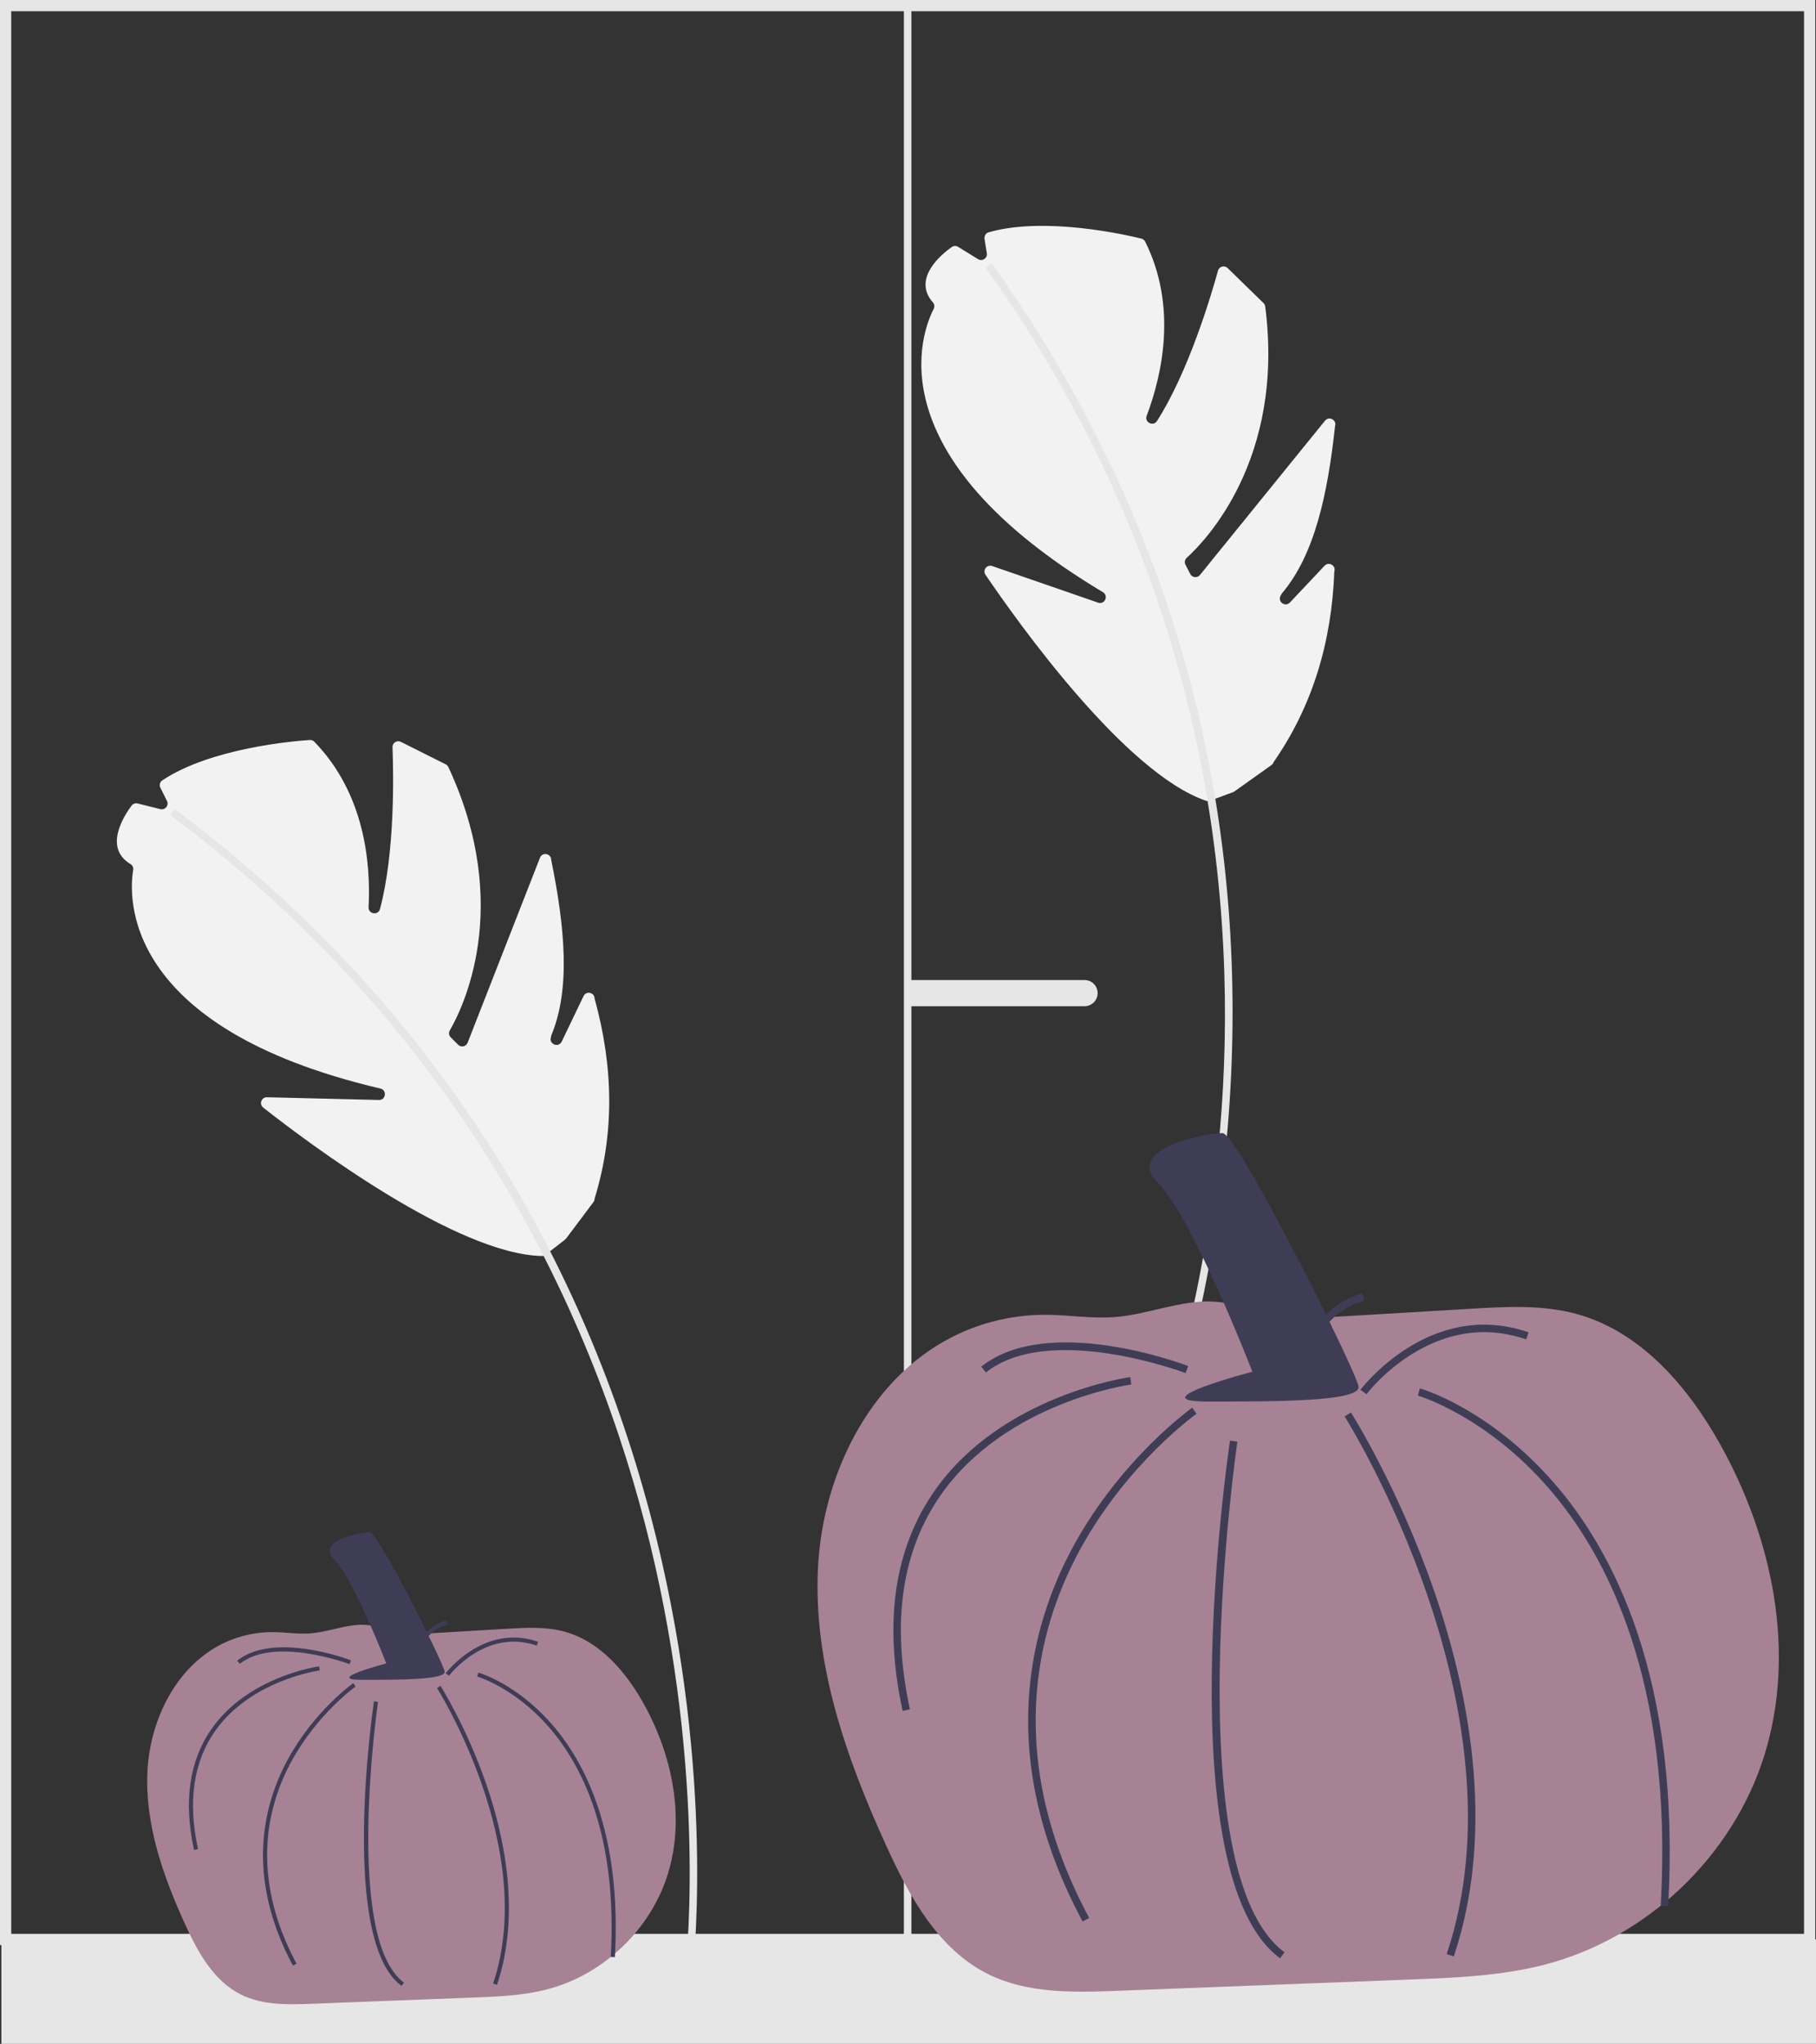 <svg xmlns="http://www.w3.org/2000/svg" width="485.369" height="546.1" viewBox="0 0 485.369 546.1" xmlns:xlink="http://www.w3.org/1999/xlink"><rect x="0" y="0" width="485.369" height="546.1" fill="#333333" stroke="none"/><g><path d="M151.309,330.922l7.299-9.732c.201-.268,.31-.595,.31-.93,5.347-17.336,5.073-35.177,0-53.448,0-1.65-2.234-2.158-2.948-.671l-5.845,12.171c-.833,1.733-3.451,.702-2.878-1.134v-0c.047-.15,.071-.306,.071-.463,5.247-12.434,3.642-29.077,0-46.972,0-1.714-2.37-2.161-2.995-.565l-19.343,49.433c-.407,1.041-1.75,1.322-2.54,.531l-1.97-1.97c-.496-.496-.603-1.261-.249-1.867,3.198-5.475,17.096-32.899-.383-70.344-.149-.32-.406-.584-.721-.742l-11.967-5.998c-1.054-.528-2.29,.258-2.244,1.437,.282,7.276,.664,28.164-3.343,43.217-.48,1.803-3.146,1.386-3.05-.477,.611-11.761-1.028-30.328-14.495-44.207-.318-.328-.766-.5-1.221-.47-4.251,.281-26.42,2.13-39.427,10.79-.644,.428-.848,1.283-.502,1.975l1.756,3.513c.592,1.185-.478,2.519-1.763,2.198l-6.071-1.518c-.609-.152-1.245,.079-1.622,.581-2.016,2.685-7.591,11.263-.263,15.631,.536,.32,.797,.954,.693,1.569-1.119,6.624-3.631,42.025,66.071,58.391,1.813,.426,1.477,3.102-.385,3.056l-29.931-.73c-1.49-.036-2.173,1.844-1.001,2.765,12.065,9.483,51.622,39.179,74.482,39.653,.359,.007,.705-.115,.989-.335l5.198-4.043c.109-.085,.206-.183,.289-.294l-0-0Z" fill="#f2f2f2"/><path d="M185.047,527.787l-1.984-.256c.062-.473,5.938-47.971-8.057-109.613-12.907-56.852-45.846-137.717-129.472-200.104l1.196-1.603c37.152,27.717,67.544,61.344,90.332,99.948,18.229,30.881,31.656,64.994,39.912,101.393,14.056,61.973,8.134,109.761,8.073,110.236Z" fill="#e6e6e6"/></g><g><path d="M329.922,211.471l9.909-7.058c.273-.195,.476-.473,.578-.792,10.356-14.896,15.509-31.978,16.22-50.928,.501-1.572-1.474-2.735-2.606-1.534l-9.263,9.823c-1.319,1.399-3.502-.379-2.398-1.954v-0c.09-.128,.16-.27,.208-.419,8.773-10.256,12.294-26.601,14.255-44.757,.52-1.633-1.602-2.779-2.682-1.447l-33.433,41.231c-.704,.869-2.068,.729-2.582-.265l-1.279-2.475c-.322-.624-.191-1.385,.33-1.855,4.709-4.246,26.273-26.159,20.983-67.142-.045-.35-.209-.679-.462-.926l-9.583-9.347c-.844-.823-2.26-.449-2.575,.688-1.939,7.019-7.915,27.037-16.301,40.165-1.004,1.572-3.419,.366-2.761-1.38,4.152-11.02,8.225-29.209-.396-46.521-.204-.409-.578-.709-1.021-.819-4.135-1.022-25.82-5.988-40.842-1.684-.743,.213-1.197,.965-1.078,1.729l.607,3.88c.205,1.309-1.22,2.255-2.347,1.559l-5.324-3.288c-.534-.33-1.21-.303-1.722,.061-2.736,1.947-10.651,8.428-4.994,14.814,.414,.467,.47,1.15,.184,1.706-3.076,5.972-16.213,38.941,45.235,75.688,1.598,.956,.466,3.403-1.294,2.795l-28.298-9.779c-1.409-.487-2.63,1.098-1.793,2.331,8.618,12.698,37.297,52.997,58.935,60.387,.34,.116,.707,.105,1.044-.02l6.18-2.275c.129-.048,.252-.112,.364-.192Z" fill="#f2f2f2"/><path d="M302.323,409.291l-1.812-.846c.202-.432,20.216-43.907,25.588-106.889,4.955-58.087-1.89-145.136-62.639-229.96l1.627-1.164c26.988,37.685,45.742,78.95,55.739,122.648,7.996,34.956,10.438,71.536,7.259,108.723-5.414,63.315-25.559,107.053-25.762,107.487Z" fill="#e6e6e6"/></g><path d="M485.171,519.706H0V0H485.171V519.706Zm-482.171-3H482.171V3H3V516.706Z" fill="#e6e6e6"/><rect x="241.586" y="1.5" width="2" height="516.706" fill="#e6e6e6"/><rect x=".369" y="518.206" width="485" height="27.894" fill="#e6e6e6"/><path d="M242.369,261.851h47.5c1.932,0,3.5,1.568,3.5,3.5h0c0,1.932-1.568,3.5-3.5,3.5h-47.5v-7h0Z" fill="#e6e6e6"/><g><path d="M339.115,354.831c-4.149-6.047-12.473-7.697-19.764-6.907-7.291,.79-14.3,3.469-21.615,4.002-6.029,.439-12.065-.593-18.11-.629-7.859-.046-15.724,1.621-22.889,4.852-23.467,10.582-36.82,37.014-38.108,62.724-1.288,25.71,7.548,50.848,18.23,74.27,6.173,13.536,13.847,27.638,27.157,34.285,10.582,5.285,22.982,4.947,34.801,4.491,17.592-.679,35.184-1.357,52.775-2.036l25.446-.981c12.101-.467,24.316-.95,36.03-4.02,27.188-7.125,50.049-28.925,58.456-55.744,8.633-27.539,2.266-58.181-11.839-83.359-8.635-15.414-21.186-29.984-38.22-34.677-9.162-2.525-18.851-1.98-28.338-1.416-17.286,1.028-34.572,2.056-51.858,3.083" fill="#a78295"/><g><path d="M334.73,366.515s-30.551,7.97-11.955,7.97,40.822,0,40.335-3.985-32.365-67.743-36.35-67.743-26.566,3.985-17.268,13.283,25.238,50.475,25.238,50.475Z" fill="#3f3d56"/><g><path d="M342.138,523.24c-30.139-22.103-14.096-133.588-13.397-138.322l1.979,.291c-.169,1.148-16.571,115.024,12.603,136.418l-1.184,1.613Z" fill="#3f3d56"/><path d="M289.348,513.406c-23.457-43.787-14.236-78.795-2.37-100.453,12.838-23.433,31.49-36.706,31.677-36.838l1.15,1.637c-.184,.129-18.504,13.181-31.11,36.229-11.602,21.212-20.6,55.516,2.417,98.479l-1.764,.945Z" fill="#3f3d56"/><path d="M388.552,522.753l-1.896-.639c21.962-65.273-26.774-142.867-27.269-143.643l1.686-1.076c.125,.196,12.611,19.919,22.18,47.523,8.847,25.522,16.947,63.214,5.3,97.834Z" fill="#3f3d56"/><path d="M445.856,509.278l-1.996-.113c3.404-59.953-14.48-93.833-30.084-111.697-16.846-19.286-34.642-24.521-34.819-24.572l.547-1.924c.75,.214,18.547,5.452,35.779,25.181,15.848,18.145,34.017,52.499,30.573,113.126Z" fill="#3f3d56"/><path d="M241.252,457.146c-5.156-23.661-2.243-43.509,8.659-58.991,17.957-25.5,51.85-30.169,52.189-30.213l.258,1.982c-.332,.044-33.382,4.615-50.821,29.396-10.559,15.004-13.361,34.316-8.33,57.4l-1.955,.426Z" fill="#3f3d56"/><path d="M316.874,366.868c-.361-.138-36.375-13.635-53.373-.151l-1.242-1.566c17.89-14.19,53.809-.73,55.328-.151l-.713,1.869Z" fill="#3f3d56"/><path d="M349.231,363.982c-.007-.136-.494-13.672,14.888-18.425l.59,1.91c-13.861,4.284-13.502,15.926-13.479,16.419l-1.998,.096Z" fill="#3f3d56"/><path d="M365.216,372.53l-1.605-1.192c.183-.245,18.562-24.481,44.946-15.35l-.654,1.891c-24.985-8.65-42.513,14.417-42.687,14.651Z" fill="#3f3d56"/></g></g></g><g><path d="M105.654,438.026c-2.281-3.325-6.857-4.231-10.866-3.797-4.009,.434-7.862,1.907-11.883,2.2-3.314,.242-6.633-.326-9.956-.346-4.321-.025-8.645,.891-12.584,2.668-12.902,5.818-20.243,20.35-20.951,34.485s4.15,27.955,10.022,40.832c3.394,7.442,7.613,15.195,14.93,18.849,5.818,2.906,12.635,2.72,19.133,2.469,9.672-.373,19.343-.746,29.015-1.119,4.663-.18,9.326-.36,13.989-.54,6.653-.257,13.368-.522,19.809-2.21,14.947-3.917,27.516-15.902,32.138-30.647,4.746-15.14,1.246-31.987-6.509-45.829-4.748-8.474-11.648-16.484-21.012-19.065-5.037-1.388-10.364-1.089-15.58-.779-9.504,.565-19.007,1.13-28.511,1.695" fill="#a78295"/><g><path d="M103.243,444.45s-16.796,4.382-6.572,4.382,22.443,0,22.175-2.191-17.794-37.244-19.985-37.244-14.605,2.191-9.493,7.303,13.875,27.75,13.875,27.75c0,0,0-0,0-0Z" fill="#3f3d56"/><g><path d="M107.316,530.614c-16.57-12.151-7.75-73.444-7.366-76.047l1.088,.16c-.093,.631-9.111,63.238,6.929,75l-.651,.887Z" fill="#3f3d56"/><path d="M78.293,525.207c-12.896-24.073-7.827-43.32-1.303-55.227,7.058-12.883,17.313-20.18,17.415-20.253l.632,.9c-.101,.071-10.173,7.246-17.104,19.918-6.378,11.662-11.325,30.521,1.329,54.142,0,0-.97,.52-.97,.52Z" fill="#3f3d56"/><path d="M132.833,530.346l-1.043-.351c12.074-35.886-14.72-78.545-14.992-78.972l.927-.592c.069,.108,6.933,10.951,12.194,26.127,4.864,14.032,9.317,34.754,2.914,53.787h-0Z" fill="#3f3d56"/><path d="M164.337,522.938l-1.097-.062c1.872-32.961-7.961-51.587-16.54-61.409-9.261-10.603-19.045-13.481-19.143-13.509l.301-1.058c.412,.118,10.197,2.997,19.671,13.844,8.713,9.975,18.702,28.863,16.809,62.194Z" fill="#3f3d56"/><path d="M51.851,494.277c-2.835-13.008-1.233-23.92,4.761-32.432,9.872-14.019,28.506-16.586,28.693-16.61l.142,1.09c-.183,.024-18.353,2.537-27.941,16.161-5.805,8.249-7.346,18.866-4.58,31.558l-1.075,.234s0-0,0-0Z" fill="#3f3d56"/><path d="M93.426,444.644c-.199-.076-19.998-7.496-29.343-.083l-.683-.861c9.835-7.802,29.583-.402,30.418-.083l-.392,1.028Z" fill="#3f3d56"/><path d="M111.215,443.057c-.004-.075-.272-7.517,8.185-10.13l.324,1.05c-7.621,2.355-7.423,8.756-7.411,9.027,0,0-1.098,.053-1.098,.053Z" fill="#3f3d56"/><path d="M120.003,447.757l-.883-.656c.1-.135,10.205-13.459,24.711-8.439l-.36,1.039c-13.736-4.756-23.373,7.926-23.468,8.055Z" fill="#3f3d56"/></g></g></g></svg>